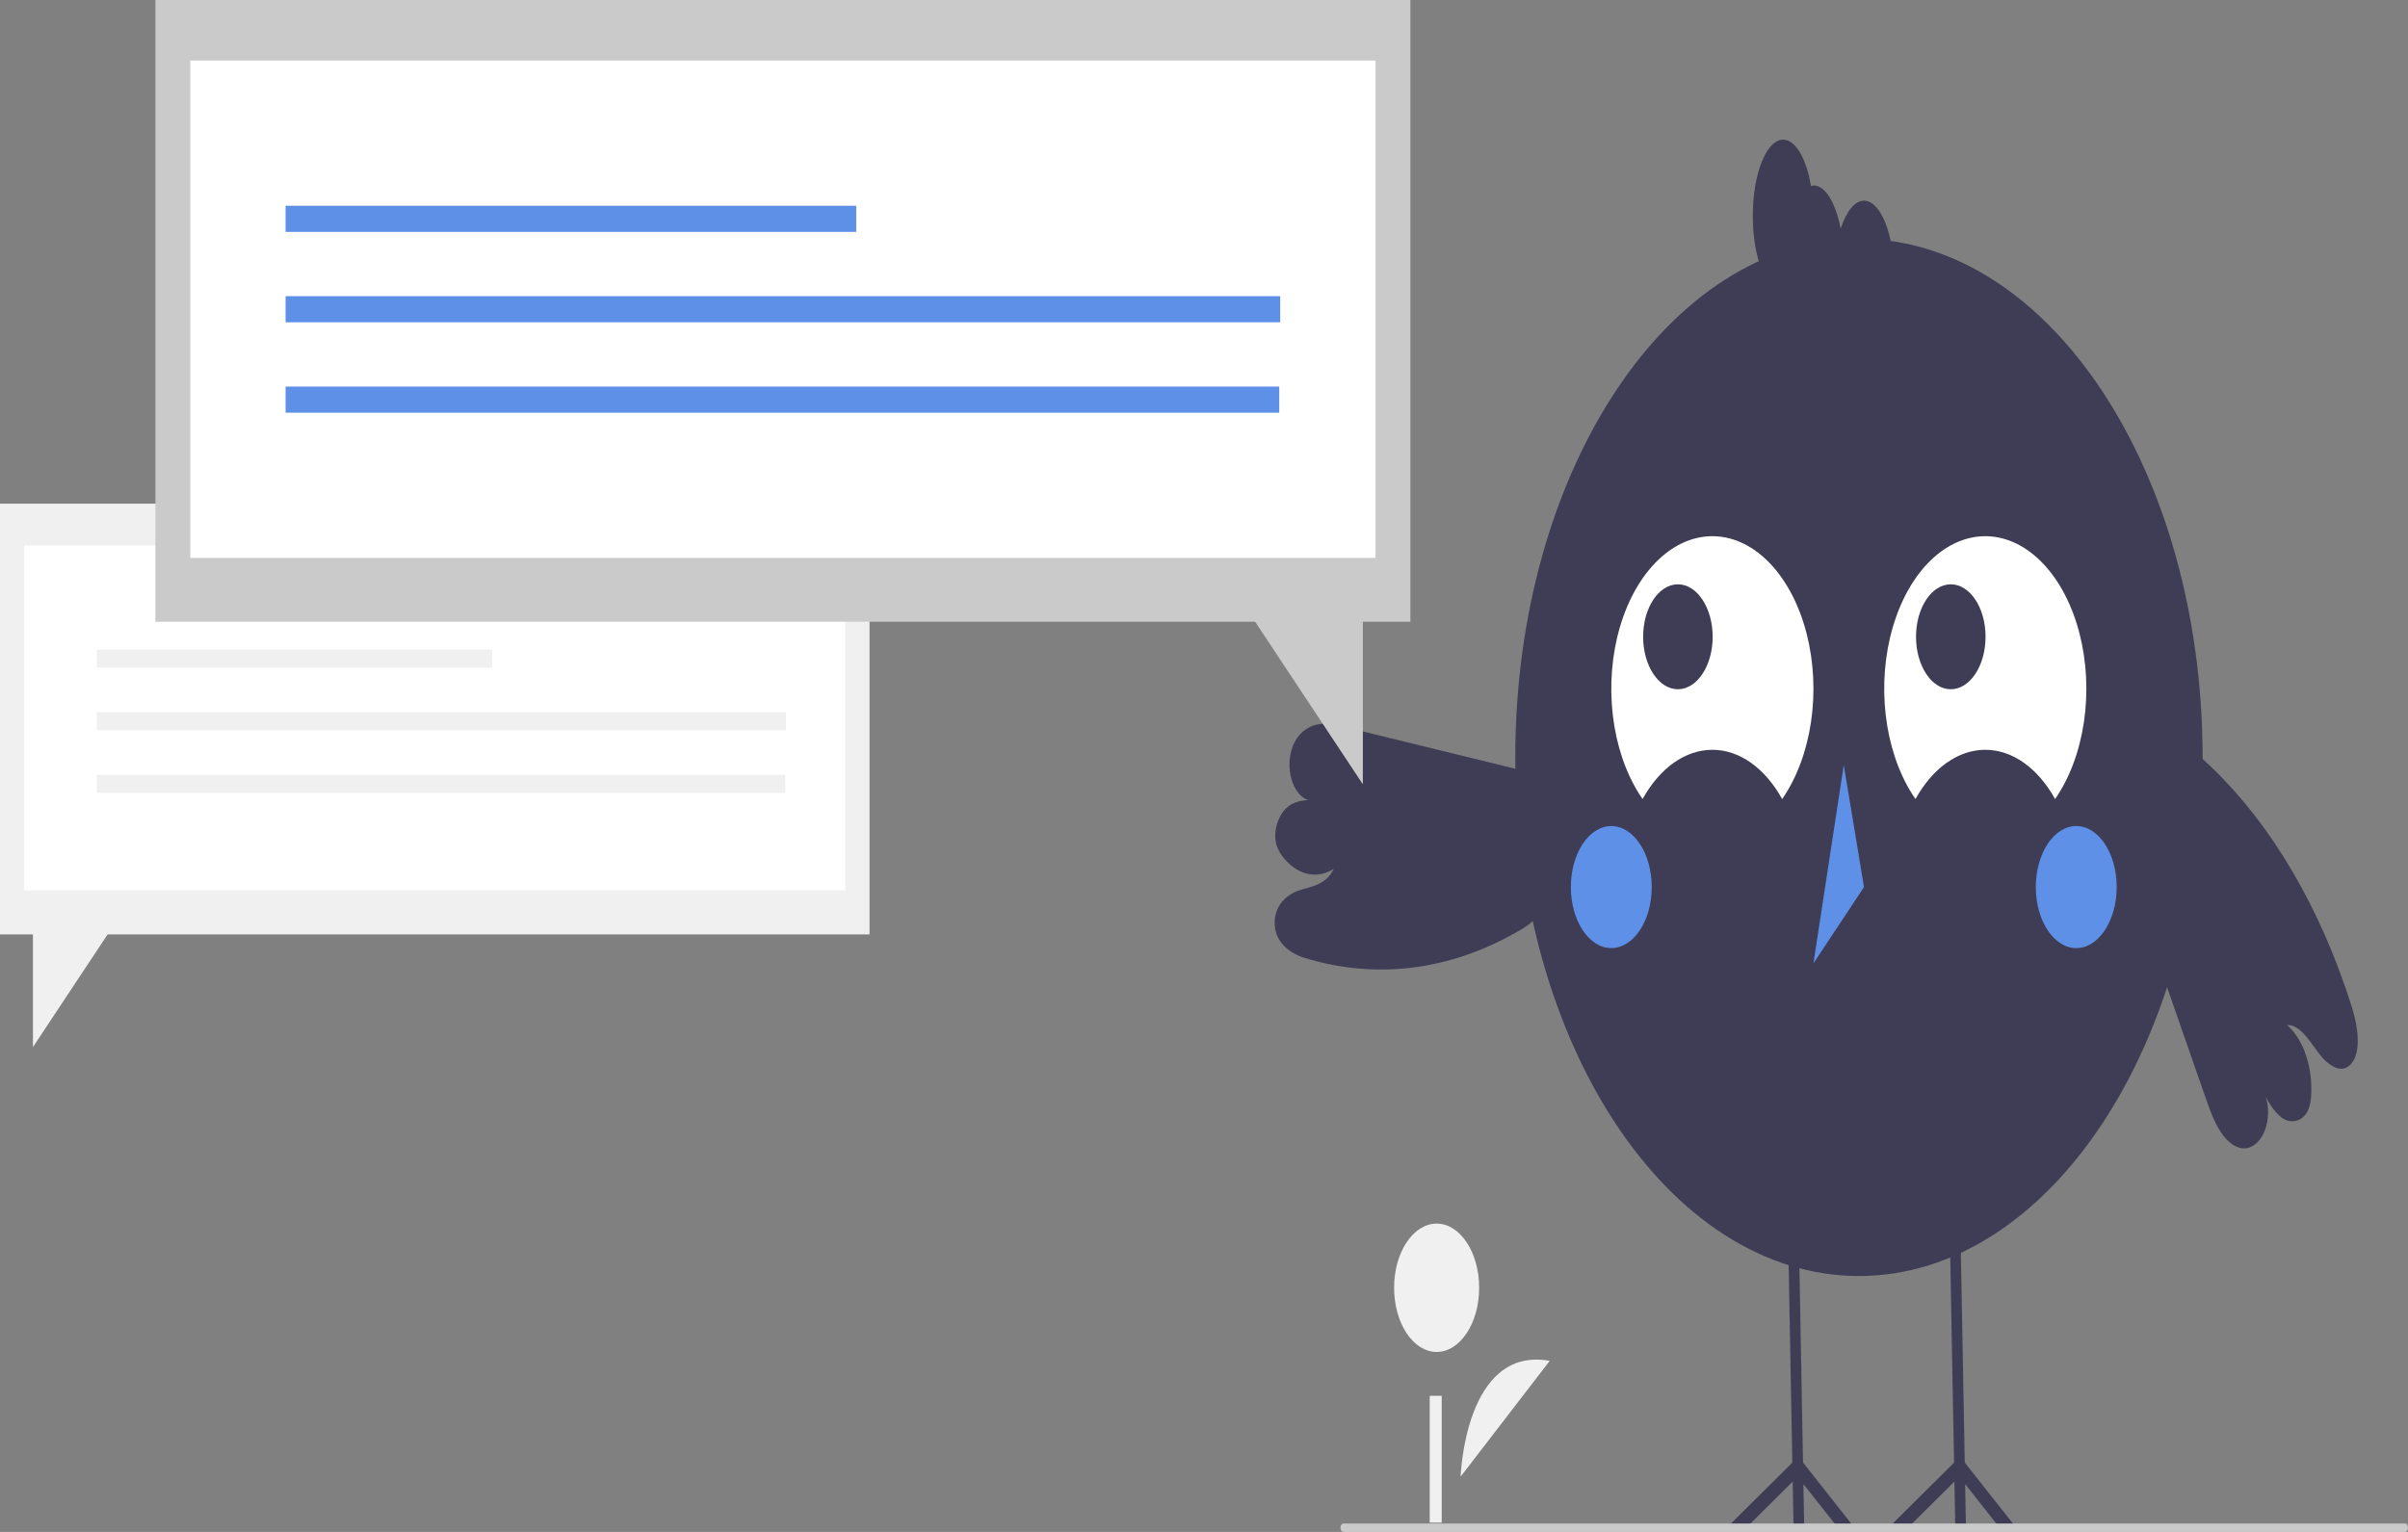 <svg width="385" height="245" viewBox="0 0 385 245" fill="none" xmlns="http://www.w3.org/2000/svg">
<rect x="0" y="0" width="385" height="245" fill="#808080" stroke="none"/>
<g clip-path="url(#clip0_2831_1953)">
<path d="M139.023 80.552H0V149.443H5.266V167.462L17.202 149.443H139.023V80.552Z" fill="#F0F0F0"/>
<path d="M135.161 87.261H3.861V142.374H135.161V87.261Z" fill="white"/>
<path d="M78.69 103.882H15.473V106.778H78.69V103.882Z" fill="#F0F0F0"/>
<path d="M125.655 113.899H15.473V116.795H125.655V113.899Z" fill="#F0F0F0"/>
<path d="M125.547 123.918H15.473V126.814H125.547V123.918Z" fill="#F0F0F0"/>
<path d="M233.531 236.163C233.531 236.163 234.194 215.203 247.779 217.639L233.531 236.163Z" fill="#F0F0F0"/>
<path d="M229.694 216.217C233.449 216.217 236.493 211.622 236.493 205.954C236.493 200.286 233.449 195.69 229.694 195.69C225.939 195.69 222.895 200.286 222.895 205.954C222.895 211.622 225.939 216.217 229.694 216.217Z" fill="#F0F0F0"/>
<path d="M230.505 223.236H228.586V243.516H230.505V223.236Z" fill="#F0F0F0"/>
<path d="M297.214 204.076C327.56 204.076 352.161 166.942 352.161 121.135C352.161 75.328 327.56 38.193 297.214 38.193C266.868 38.193 242.268 75.328 242.268 121.135C242.268 166.942 266.868 204.076 297.214 204.076Z" fill="#3F3D56"/>
<path d="M262.621 127.793C263.985 125.326 265.692 123.343 267.62 121.982C269.549 120.62 271.651 119.915 273.78 119.915C275.909 119.915 278.011 120.62 279.939 121.982C281.868 123.343 283.574 125.326 284.939 127.793C287.251 124.461 288.857 120.169 289.553 115.46C290.249 110.751 290.004 105.837 288.85 101.337C287.696 96.838 285.683 92.957 283.068 90.184C280.452 87.411 277.35 85.871 274.155 85.76C270.959 85.648 267.814 86.969 265.116 89.555C262.418 92.142 260.288 95.878 258.997 100.292C257.705 104.705 257.31 109.598 257.861 114.35C258.411 119.103 259.883 123.502 262.09 126.992C262.263 127.265 262.44 127.532 262.621 127.793Z" fill="white"/>
<path d="M306.255 127.793C307.62 125.326 309.327 123.343 311.255 121.982C313.183 120.62 315.286 119.915 317.415 119.915C319.543 119.915 321.646 120.62 323.574 121.982C325.502 123.343 327.209 125.326 328.574 127.793C330.886 124.461 332.491 120.169 333.187 115.46C333.884 110.751 333.639 105.837 332.485 101.337C331.33 96.838 329.318 92.957 326.702 90.184C324.087 87.411 320.985 85.871 317.79 85.76C314.594 85.648 311.448 86.969 308.75 89.555C306.052 92.142 303.923 95.878 302.632 100.292C301.34 104.705 300.945 109.598 301.496 114.35C302.046 119.103 303.518 123.502 305.725 126.992C305.898 127.265 306.075 127.532 306.255 127.793Z" fill="white"/>
<path d="M268.268 110.232C271.338 110.232 273.827 106.475 273.827 101.841C273.827 97.206 271.338 93.449 268.268 93.449C265.198 93.449 262.709 97.206 262.709 101.841C262.709 106.475 265.198 110.232 268.268 110.232Z" fill="#3F3D56"/>
<path d="M311.899 110.232C314.969 110.232 317.458 106.475 317.458 101.841C317.458 97.206 314.969 93.449 311.899 93.449C308.829 93.449 306.34 97.206 306.34 101.841C306.34 106.475 308.829 110.232 311.899 110.232Z" fill="#3F3D56"/>
<path d="M257.621 151.628C261.191 151.628 264.085 147.259 264.085 141.87C264.085 136.481 261.191 132.112 257.621 132.112C254.05 132.112 251.156 136.481 251.156 141.87C251.156 147.259 254.05 151.628 257.621 151.628Z" fill="#5F90E8"/>
<path d="M331.958 151.628C335.529 151.628 338.423 147.259 338.423 141.87C338.423 136.481 335.529 132.112 331.958 132.112C328.388 132.112 325.494 136.481 325.494 141.87C325.494 147.259 328.388 151.628 331.958 151.628Z" fill="#5F90E8"/>
<path d="M294.79 122.354L289.941 154.067L298.021 141.871L294.79 122.354Z" fill="#5F90E8"/>
<path d="M319.701 244.327L314.196 237.354L314.324 244.327H312.615L312.478 236.953L305.047 244.327H301.936L312.423 233.921L312.016 212.073L311.713 195.572L313.418 195.501L313.726 212.073L314.132 233.902L322.359 244.327H319.701Z" fill="#3F3D56"/>
<path d="M293.841 244.327L288.337 237.354L288.465 244.327H286.76L286.623 236.953L279.191 244.327H276.08L286.563 233.921L286.157 212.073L285.854 195.572L287.563 195.501L287.871 212.073L288.272 233.902L296.499 244.327H293.841Z" fill="#3F3D56"/>
<path d="M298.021 32.095C296.513 32.095 295.183 33.862 294.294 36.578C293.51 32.495 291.864 29.655 289.941 29.655C289.81 29.675 289.68 29.708 289.552 29.754C288.813 25.394 287.095 22.337 285.092 22.337C282.415 22.337 280.244 27.798 280.244 34.534C280.244 41.27 282.415 46.731 285.092 46.731C285.223 46.712 285.353 46.679 285.48 46.633C286.22 50.992 287.938 54.05 289.941 54.05C291.448 54.05 292.778 52.282 293.667 49.567C294.451 53.65 296.098 56.489 298.021 56.489C300.699 56.489 302.869 51.028 302.869 44.292C302.869 37.556 300.699 32.095 298.021 32.095Z" fill="#3F3D56"/>
<path d="M245.407 123.715L215.139 116.305C213.614 115.931 212.061 115.557 210.531 115.882C209 116.207 207.469 117.344 206.689 119.358C206.314 120.325 206.132 121.436 206.165 122.556C206.198 123.676 206.445 124.757 206.876 125.67C207.307 126.584 207.903 127.29 208.593 127.704C209.283 128.118 210.038 128.222 210.766 128.004C209.114 127.923 207.377 127.869 205.911 129.022C204.445 130.175 203.407 132.975 204.122 135.225C204.336 135.846 204.626 136.4 204.977 136.858C206.08 138.351 207.441 139.342 208.902 139.716C210.363 140.09 211.864 139.832 213.232 138.972C212.117 141.384 209.906 141.742 207.994 142.301C206.081 142.859 203.87 144.492 203.799 147.431C203.719 150.733 206.322 152.488 208.465 153.16C219.91 156.715 231.788 155.253 242.7 148.948C243.926 148.311 245.087 147.417 246.148 146.291C247.337 144.928 248.241 143.076 248.751 140.958C249.261 138.84 249.356 136.544 249.025 134.347C248.693 132.149 247.949 130.142 246.881 128.567C245.813 126.991 244.468 125.913 243.005 125.462" fill="#3F3D56"/>
<path d="M376.056 161.166C371.06 145.223 363.148 131.77 353.251 122.394C352.177 121.297 351.006 120.435 349.772 119.831C348.336 119.216 346.812 119.238 345.384 119.896C343.956 120.554 342.683 121.818 341.719 123.539C340.755 125.26 340.139 127.364 339.947 129.599C339.754 131.834 339.992 134.106 340.632 136.142L338.264 134.292C343.019 147.95 347.775 161.607 352.531 175.264C353.249 177.329 353.985 179.428 355.076 181.078C356.168 182.729 357.691 183.894 359.226 183.625C359.835 183.522 360.419 183.199 360.929 182.685C361.438 182.17 361.859 181.479 362.155 180.668C362.451 179.857 362.614 178.951 362.63 178.026C362.646 177.101 362.514 176.183 362.247 175.351C362.914 176.771 363.792 177.936 364.81 178.754C366.302 179.831 368.408 179.4 369.17 177.186C369.37 176.554 369.489 175.871 369.521 175.172C369.648 172.944 369.355 170.706 368.675 168.719C367.995 166.732 366.956 165.076 365.679 163.943C367.626 163.838 369.144 166.29 370.589 168.262C372.035 170.234 374.228 171.92 375.827 170.24C377.623 168.352 376.988 164.156 376.056 161.166Z" fill="#3F3D56"/>
<path d="M24.848 0H225.496V99.429H217.896V125.433L200.669 99.429H24.848V0Z" fill="#CACACA"/>
<path d="M219.923 9.683H30.422V89.226H219.923V9.683Z" fill="white"/>
<path d="M136.9 32.905H45.66V37.085H136.9V32.905Z" fill="#5F90E8"/>
<path d="M204.684 47.364H45.66V51.544H204.684V47.364Z" fill="#5F90E8"/>
<path d="M204.528 61.823H45.66V66.003H204.528V61.823Z" fill="#5F90E8"/>
<path d="M384.555 245H214.764C214.646 245 214.532 244.929 214.449 244.803C214.365 244.677 214.318 244.505 214.318 244.327C214.318 244.149 214.365 243.977 214.449 243.851C214.532 243.725 214.646 243.654 214.764 243.654H384.555C384.673 243.654 384.786 243.725 384.87 243.851C384.953 243.977 385 244.149 385 244.327C385 244.505 384.953 244.677 384.87 244.803C384.786 244.929 384.673 245 384.555 245Z" fill="#CACACA"/>
</g>
<defs>
<clipPath id="clip0_2831_1953">
<rect width="385" height="245" fill="white"/>
</clipPath>
</defs>
</svg>
